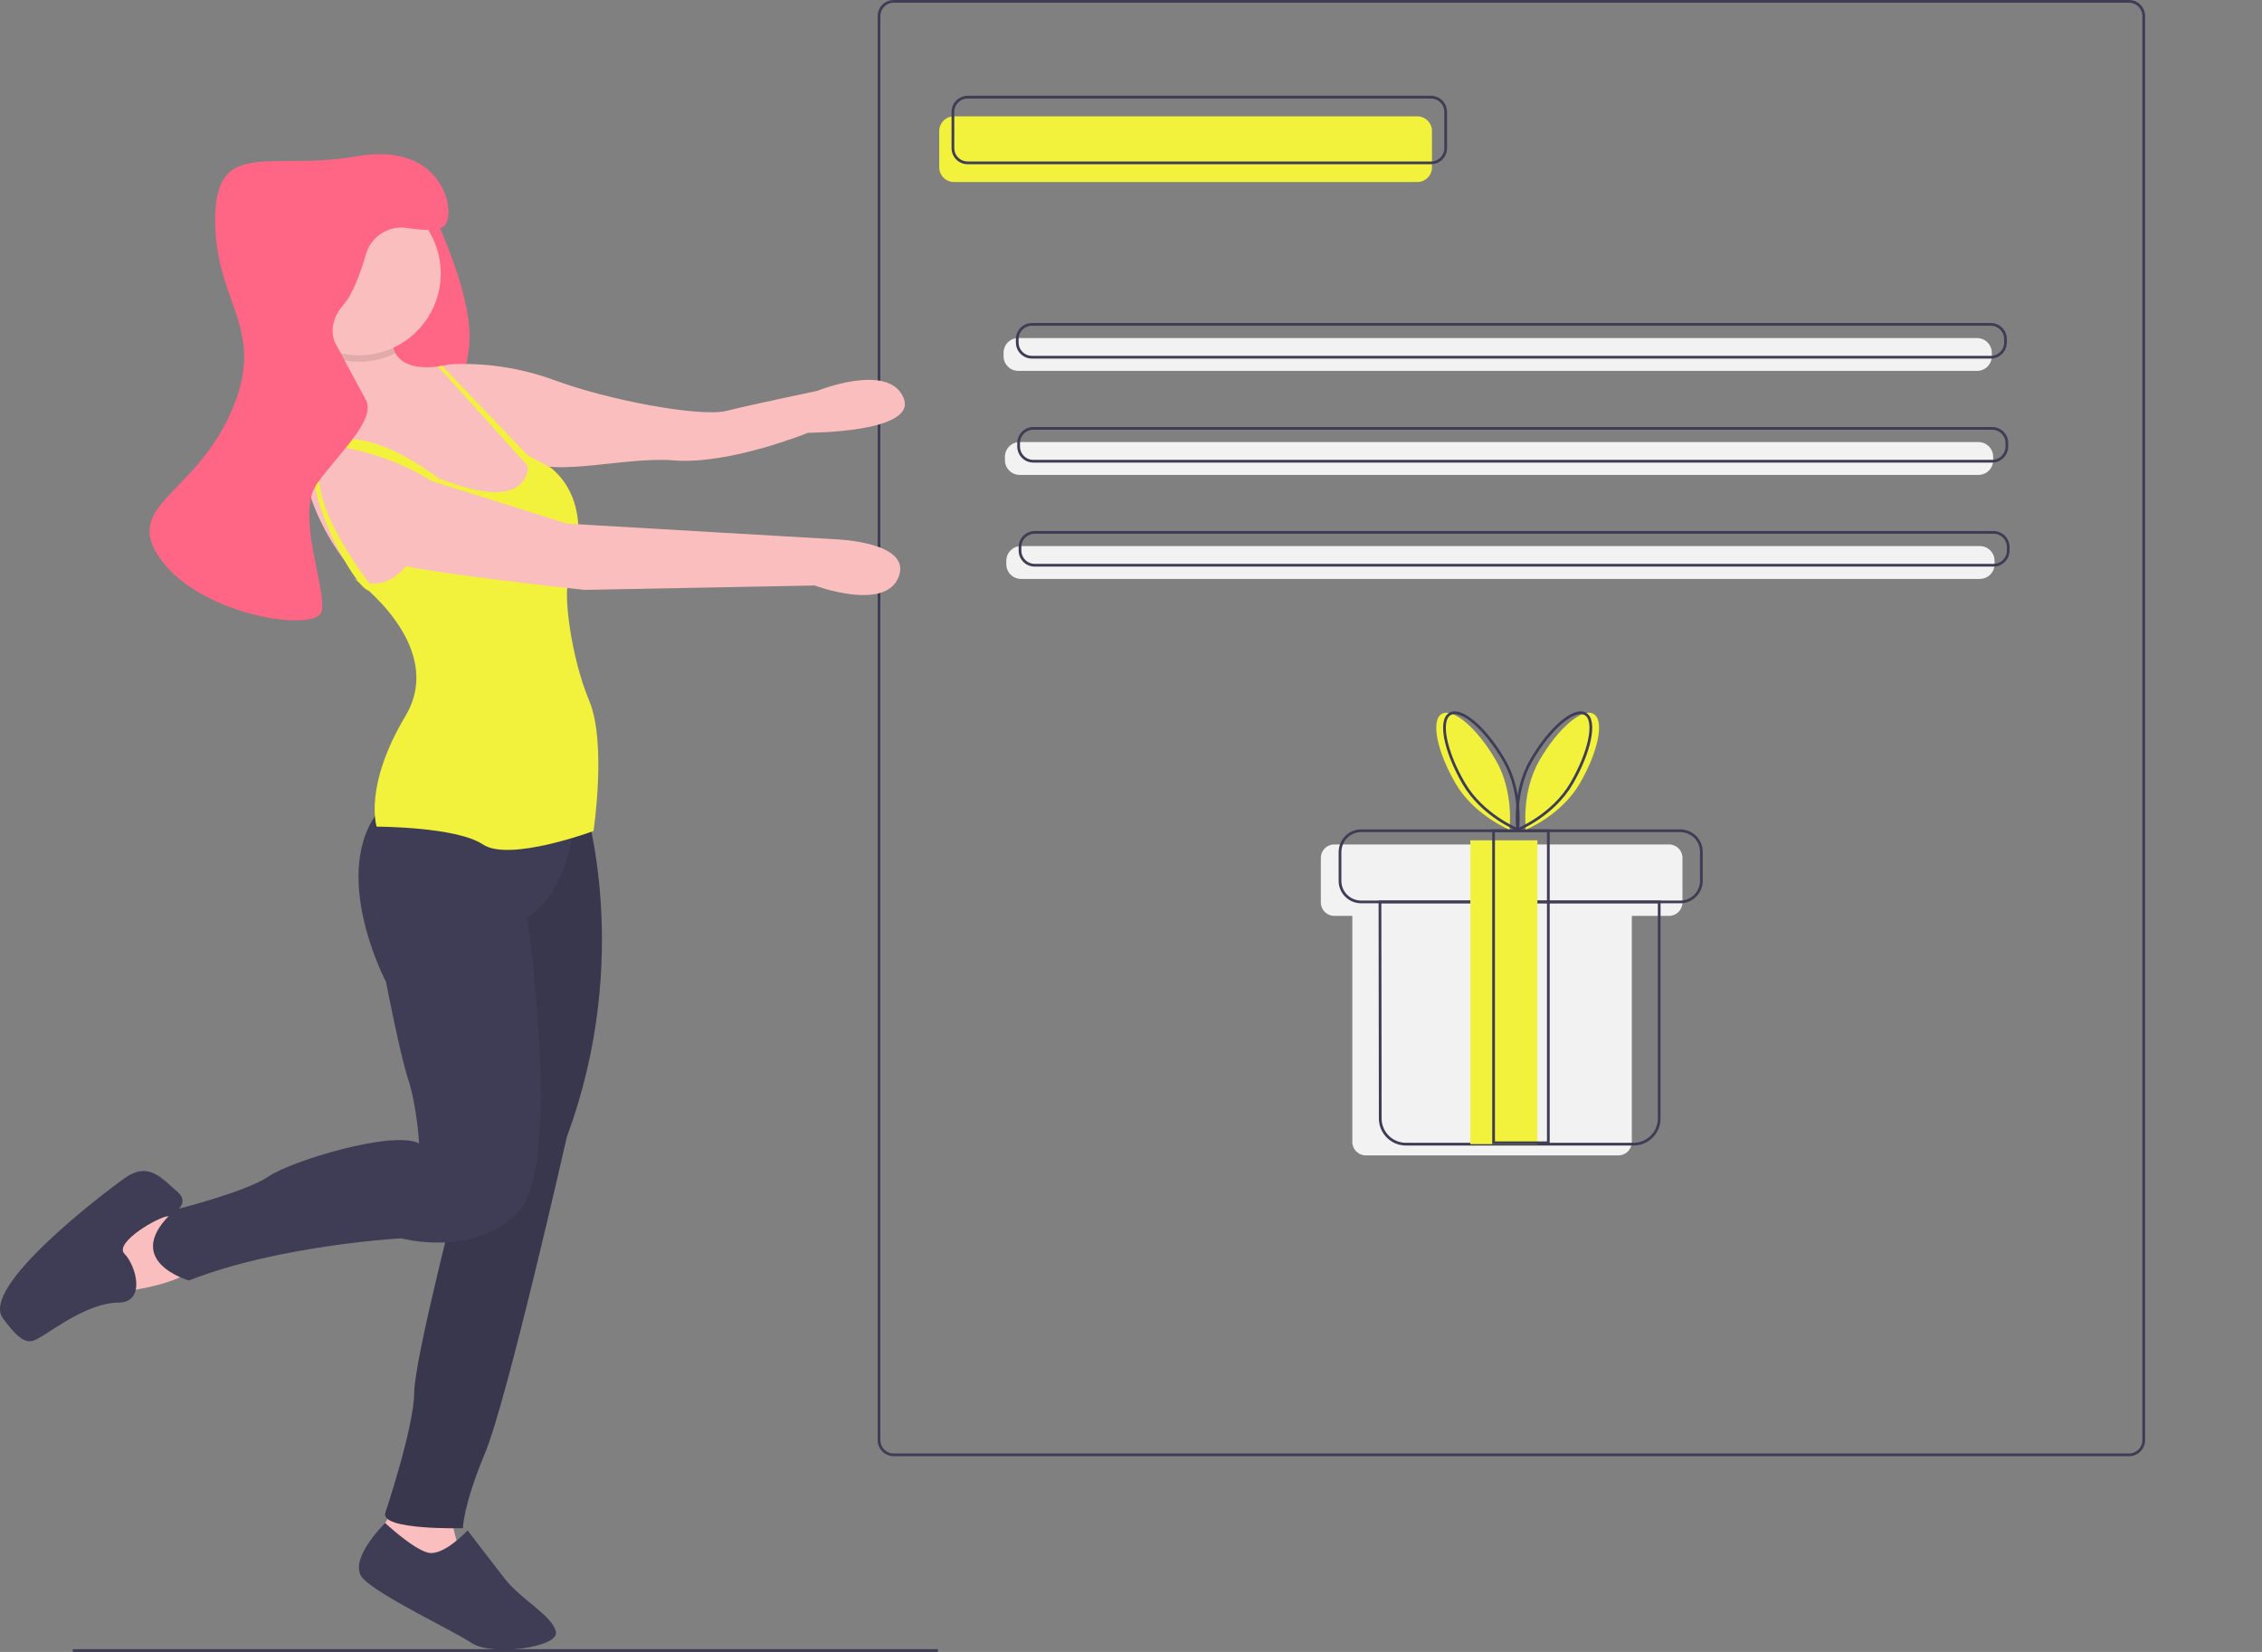 <?xml version="1.0" encoding="utf-8"?>
<!-- Generator: Adobe Illustrator 24.0.1, SVG Export Plug-In . SVG Version: 6.00 Build 0)  -->
<svg version="1.1" id="bb5d7bf9-f1d1-4967-8b85-2debba85734f"
	 xmlns="http://www.w3.org/2000/svg" xmlns:xlink="http://www.w3.org/1999/xlink" x="0px" y="0px" viewBox="0 0 826.3 603.5"
	 style="enable-background:new 0 0 826.3 603.5;" xml:space="preserve">
<rect x="0" y="0" width="826.3" height="603.5" fill="#808080" stroke="none"/>
<style type="text/css">
	.st0{fill:#F2F23D;}
	.st1{fill:none;stroke:#3F3D56;stroke-miterlimit:10;}
	.st2{fill:#F2F2F2;}
	.st3{fill:#FF6584;}
	.st4{fill:#FBBEBE;}
	.st5{fill:#3F3D56;}
	.st6{opacity:0.1;enable-background:new    ;}
</style>
<title>gift card</title>
<path class="st0" d="M348.5,42.5h169.2c3,0,5.4,2.4,5.4,5.4v13.2c0,3-2.4,5.4-5.4,5.4H348.5c-3,0-5.4-2.4-5.4-5.4V47.9
	C343.1,44.9,345.5,42.5,348.5,42.5z"/>
<path class="st1" d="M326.5,0.5h451.2c3,0,5.4,2.4,5.4,5.4v520.2c0,3-2.4,5.4-5.4,5.4H326.5c-3,0-5.4-2.4-5.4-5.4V5.9
	C321.1,2.9,323.5,0.5,326.5,0.5z"/>
<path class="st1" d="M353.5,35.5h169.2c3,0,5.4,2.4,5.4,5.4v13.2c0,3-2.4,5.4-5.4,5.4H353.5c-3,0-5.4-2.4-5.4-5.4V40.9
	C348.1,37.9,350.5,35.5,353.5,35.5z"/>
<path class="st2" d="M372,123.5h350.2c3,0,5.4,2.4,5.4,5.4v1.2c0,3-2.4,5.4-5.4,5.4H372c-3,0-5.4-2.4-5.4-5.4v-1.2
	C366.6,125.9,369,123.5,372,123.5z"/>
<path class="st2" d="M372.5,161.5h350.2c3,0,5.4,2.4,5.4,5.4v1.2c0,3-2.4,5.4-5.4,5.4H372.5c-3,0-5.4-2.4-5.4-5.4v-1.2
	C367.1,163.9,369.5,161.5,372.5,161.5z"/>
<path class="st2" d="M373,199.5h350.2c3,0,5.4,2.4,5.4,5.4v1.2c0,3-2.4,5.4-5.4,5.4H373c-3,0-5.4-2.4-5.4-5.4v-1.2
	C367.6,201.9,370,199.5,373,199.5z"/>
<path class="st1" d="M377,118.5h350.2c3,0,5.4,2.4,5.4,5.4v1.2c0,3-2.4,5.4-5.4,5.4H377c-3,0-5.4-2.4-5.4-5.4v-1.2
	C371.6,120.9,374,118.5,377,118.5z"/>
<path class="st1" d="M377.5,156.5h350.2c3,0,5.4,2.4,5.4,5.4v1.2c0,3-2.4,5.4-5.4,5.4H377.5c-3,0-5.4-2.4-5.4-5.4v-1.2
	C372.1,158.9,374.5,156.5,377.5,156.5z"/>
<path class="st1" d="M378,194.5h350.2c3,0,5.4,2.4,5.4,5.4v1.2c0,3-2.4,5.4-5.4,5.4H378c-3,0-5.4-2.4-5.4-5.4v-1.2
	C372.6,196.9,375,194.5,378,194.5z"/>
<path class="st2" d="M609.7,308.5H487.4c-2.7,0-4.9,2.2-4.9,4.9c0,0,0,0,0,0v16.3c0,2.7,2.2,4.9,4.9,4.9l0,0h6.6v82.6
	c0,2.7,2.2,4.9,4.9,4.9l0,0h92.3c2.7,0,4.9-2.2,4.9-4.9l0,0v-82.6h13.6c2.7,0,4.9-2.2,4.9-4.9l0,0v-16.3
	C614.6,310.7,612.4,308.5,609.7,308.5L609.7,308.5z"/>
<path class="st1" d="M504.1,329.5h102l0,0v79.1c0,5.2-4.2,9.4-9.4,9.4l0,0h-83.1c-5.2,0-9.4-4.2-9.4-9.4l0,0L504.1,329.5
	L504.1,329.5z"/>
<path class="st1" d="M497.2,303.5h116.6c4.2,0,7.7,3.4,7.7,7.7v10.6c0,4.2-3.4,7.7-7.7,7.7H497.2c-4.2,0-7.7-3.4-7.7-7.7v-10.6
	C489.6,306.9,493,303.5,497.2,303.5z"/>
<rect x="537.1" y="307" class="st0" width="24.5" height="111"/>
<rect x="545.6" y="303.5" class="st1" width="20" height="114"/>
<path class="st0" d="M546.4,277.7c6.8,11.7,5,25.4,5,25.4s-12.9-5.2-19.7-16.9s-9.1-23.1-5-25.4S539.6,266,546.4,277.7z"/>
<path class="st0" d="M562.4,277.7c-6.8,11.7-5,25.4-5,25.4s12.9-5.2,19.7-16.9s9.1-23.1,5-25.4S569.2,266,562.4,277.7z"/>
<path class="st1" d="M549.4,277.7c6.8,11.7,5,25.4,5,25.4s-12.9-5.2-19.7-16.9s-9.1-23.1-5-25.4S542.6,266,549.4,277.7z"/>
<path class="st1" d="M559.4,277.7c-6.8,11.7-5,25.4-5,25.4s12.9-5.2,19.7-16.9s9.1-23.1,5-25.4S566.2,266,559.4,277.7z"/>
<path class="st3" d="M154.2,69.6c0,0,20.2,38,17,58.2s-6.5,38,0,47.7s-34.8-1.6-34.8-1.6v-56.6L154.2,69.6z"/>
<path class="st4" d="M197.4,171.9c0,0-48.9,54.6-64.3,40.8s-29.5-46.5-18.2-57c6.1-5.7,6.6-16.5,5.7-25.3c-0.5-4.6-1.3-9.1-2.5-13.5
	c0,0,24.3-7.3,25.1,7.3c0.1,1.7,0.5,3.4,1.3,4.9c4.6,8.2,19.7,4,19.7,4L197.4,171.9z"/>
<path class="st4" d="M161.1,135.5l3.2-2.4c12.9-0.7,25.8,1.3,38,5.7c19.4,7.3,53.4,13.7,63.1,11.3c9.7-2.4,33.1-7.3,33.1-7.3
	s25.9-10.5,31.5,2.4c5.7,12.9-34.8,12.9-34.8,12.9s-28.7,11.7-48.9,10.1s-46.5,7.7-58.6-2S161.1,135.5,161.1,135.5z"/>
<path class="st4" d="M64.9,444.3H43l-8.1,16.2l10.5,11.3c0,0,20.2-2.4,25.9-8.9C77,456.4,64.9,444.3,64.9,444.3z"/>
<path class="st5" d="M61.5,444.3c0,0,9-4,3.3-8.9s-10.5-11.3-19.4-4.9S-7.1,470.2,1,481.5s10.5,8.9,14.6,6.5s17-12.1,27.5-12.1
	s6.5-13.7,2.4-17.8S58.2,444.3,61.5,444.3z"/>
<path class="st4" d="M145.7,547.8l-8.9,15.4l8.9,9.7h25.1c0,0-8.1-16.2-4.9-23.4S145.7,547.8,145.7,547.8z"/>
<path class="st5" d="M170.8,559.1c0,0-8.9,9.7-14.6,8.1s-15.5-10.8-15.5-10.8s-14.4,14-7.9,20.5s32.3,18.6,39.6,23.4
	s31.5,1.6,30.7-4s-12.9-12.1-18.6-19.4S170.8,559.1,170.8,559.1z"/>
<path class="st5" d="M213.6,293.9c0,0,17.8,55.8-6.5,121.3c0,0-21.8,96.2-29.9,115.6s-8.1,27.5-8.1,27.5s-30.7,0.8-28.3-5.7
	c0,0,10.5-31.5,10.5-43.7s17-77.6,17-77.6l5.7-139.9L213.6,293.9z"/>
<path class="st6" d="M213.6,293.9c0,0,17.8,55.8-6.5,121.3c0,0-21.8,96.2-29.9,115.6s-8.1,27.5-8.1,27.5s-30.7,0.8-28.3-5.7
	c0,0,10.5-31.5,10.5-43.7s17-77.6,17-77.6l5.7-139.9L213.6,293.9z"/>
<path class="st5" d="M209.6,298c0,0,0,25.9-17,37.2c0,0,12.9,90.5-3.2,107.5s-42.8,9.7-42.8,9.7s-44.5,2.4-77.6,15.4
	c0,0-25.9-7.3-4.9-25.9c0,0,25.9-6.5,34-12.1s45.3-17,55-12.1c0,0-0.8-13.7-4-23.4c-2.9-8.7-8.1-35.6-8.1-35.6s-22.6-42.8,0-65.5
	S209.6,298,209.6,298z"/>
<path class="st6" d="M144.6,129c-7.4,3.7-16.1,4.2-23.9,1.3c-0.5-4.6-1.3-9.1-2.5-13.5c0,0,24.3-7.3,25.1,7.3
	C143.3,125.9,143.8,127.5,144.6,129z"/>
<circle class="st4" cx="131.1" cy="99.9" r="29.9"/>
<path class="st0" d="M129.5,211.5c0,0,34,24.3,18.6,50.1S137.6,302,137.6,302s29.1,0,38.8,6.5s40.4-4.9,40.4-4.9s4.9-32.3-1.6-47.7
	s-9.7-39.6-7.3-44.5s8.9-27.5-6.5-40.4l-8.7-4.7c0,0,5.5,23.3-31.7,8.7C161.1,175.1,153,222.8,129.5,211.5z"/>
<polygon class="st0" points="161.5,133.6 162.3,134.5 193,166.6 193.9,167.6 194,167.8 194.6,169.7 195.8,173.6 191,168.2 
	161.3,135.3 159.9,133.9 "/>
<path class="st0" d="M163.6,177.5c0,0-25.2-21.9-43-16.2s8.6,53.8,14,54.4l2.2-0.2c0,0-33.1-40.4-14.6-52.5c0,0,23.4,2.4,41.2,17
	L163.6,177.5z"/>
<path class="st4" d="M148.1,172.7l59,18.6l97.8,5.7c0,0,28.3,0.8,23.4,13.7s-30.7,3.2-30.7,3.2l-84.1,1.6c0,0-69.5-7.3-75.2-11.3
	S141.7,170.2,148.1,172.7z"/>
<path class="st3" d="M122.3,125c0,0-3.2-6.5,3.2-13.7c3.3-3.7,6.2-11.6,8.2-18.5c1.9-6.5,8.4-10.6,15.1-9.5
	c5.8,0.9,11.9,1.2,13.8-1.1c4-4.9-0.8-30.7-32.3-25.1s-51.7-7.3-51.7,23.4s19.4,39.6,5.7,70.3s-40.4,34-25.1,54.2
	s55.8,25.9,58.2,18.6s-9.7-35.6-1.6-46.9s21.8-23.4,17.8-30.7S122.3,125,122.3,125z"/>
<line class="st1" x1="26.6" y1="603" x2="342.6" y2="603"/>
</svg>
